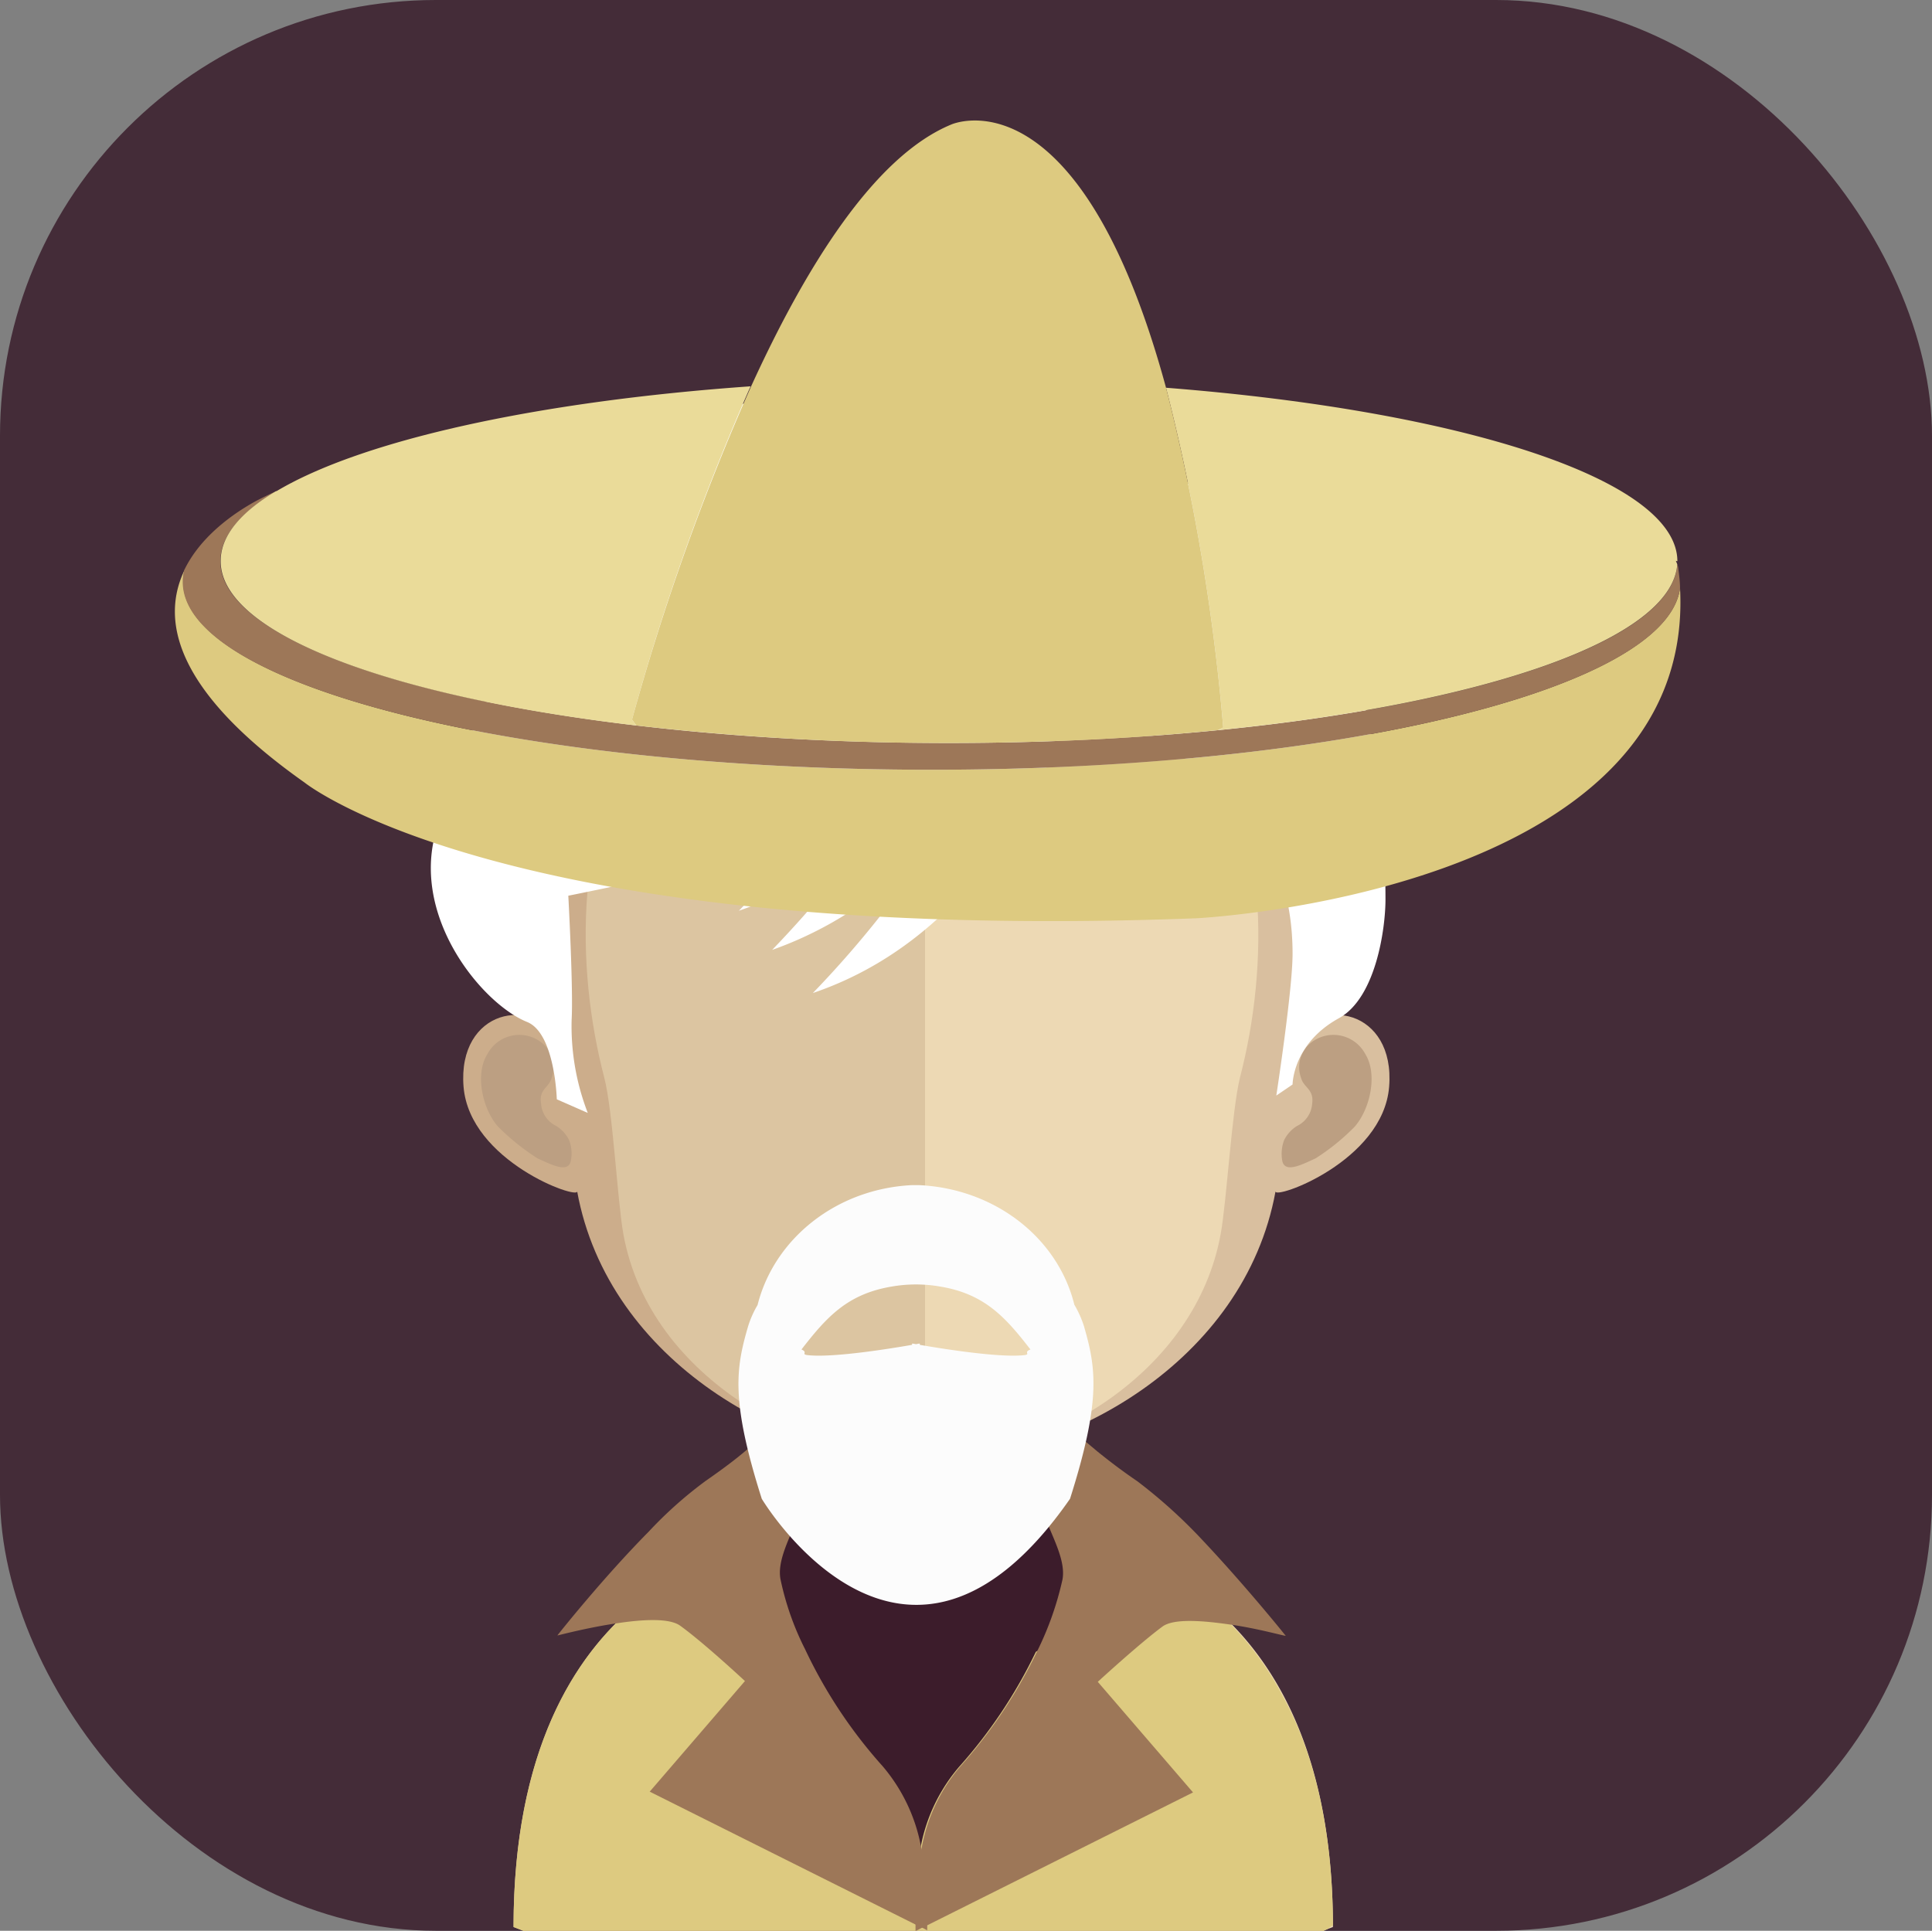 <svg xmlns="http://www.w3.org/2000/svg" viewBox="0 0 174.67 174.58"><rect x="0" y="0" width="174.67" height="174.58" fill="#808080" stroke="none"/><defs><style>.cls-1{fill:#442c38;}.cls-2{fill:#dcc5a1;}.cls-3{fill:#edd9b4;}.cls-4,.cls-9{fill:#bc9f82;}.cls-4{opacity:0.7;}.cls-5{fill:#3c1c2b;}.cls-6{fill:#ddca80;}.cls-7{fill:#9d7758;}.cls-8{fill:#ccad8b;}.cls-10{fill:#d9bf9f;}.cls-11{fill:#fcfcfc;}.cls-12{fill:#fff;}.cls-13{fill:#eadb99;}</style></defs><title>Ativo 124ac</title><g id="Camada_2" data-name="Camada 2"><g id="Avatares"><rect class="cls-1" width="174.67" height="174.58" rx="39.41"/><path class="cls-2" d="M83.4,115.1v59.48H47.31l-.88-.34c0-31.9,22.09-34.28,22.09-34.28h0c2.18-.05,3.57-2.57,4.51-6.4.15-.58.27-1.2.38-1.86.2-1.09.38-2.24.5-3.44.08-.73.15-1.45.23-2.2.34-3.65.43-7.62.43-11.38C74.62,114.68,79.48,115.1,83.4,115.1Z"/><path class="cls-3" d="M120.51,174.08v.16l-.48.18h0c-.1.05-.23.09-.35.16H83.4V115.1h.08c3.92,0,8.81-.42,8.81-.42,0,3.74.1,7.65.43,11.29.08.72.15,1.45.23,2.15.15,1.25.3,2.43.5,3.54v0c.08.5.18.95.28,1.4.94,4.11,2.41,6.88,4.68,6.88a20.86,20.86,0,0,1,7.27,2.58C112.11,146.12,120.46,154.53,120.51,174.08Z"/><path class="cls-4" d="M92.3,131.66v0a10.52,10.52,0,0,1-9,4.87h0a11.37,11.37,0,0,1-8.94-4.85c.18-1.09.33-2.25.45-3.45.07-.72.14-1.45.2-2.2a35.8,35.8,0,0,0,8.19,1.07h.1A33.63,33.63,0,0,0,91.64,126c.07.73.14,1.45.21,2.15C92,129.37,92.12,130.55,92.3,131.66Z"/><path class="cls-5" d="M108.69,140.27A112.22,112.22,0,0,1,96,153.22a39.62,39.62,0,0,0-12.07,20.2c0-.07,0-.16-.08-.22-.25-1-.58-2.07-.94-3.11v0a38.24,38.24,0,0,0-11-16.85A113.26,113.26,0,0,1,58.6,139.57a37.22,37.22,0,0,1,5.16-4.6c1.6-1.11,2.77-2,3.67-2.77h0c1.88.48,3.74.91,5.62,1.23a58.74,58.74,0,0,0,11.28,1,55.4,55.4,0,0,0,9.14-.91c1.93-.31,3.83-.75,5.73-1.24h0c.91.73,2,1.58,3.57,2.65A46.78,46.78,0,0,1,108.69,140.27Z"/><path class="cls-6" d="M120.51,174.08a4.9,4.9,0,0,0-.48.34h0c-.1.05-.23.09-.35.16H47.31l-.88-.34c0-14.17,4.35-22.52,9.21-27.42A23.33,23.33,0,0,1,68.52,140h0c1.5,3.53.35,2.85,1.44,5.87a7.83,7.83,0,0,0,2.77,3.33,43.67,43.67,0,0,0,7,10.56,15.64,15.64,0,0,1,3.49,7.35,15.54,15.54,0,0,1,3.49-7.35,44.41,44.41,0,0,0,6.94-10.4c1.51-.89,2.78-1.77,3.64-2.4.56-.39,1.14,3.62,1.75,3a87.17,87.17,0,0,0,6.58-7.41,24,24,0,0,1,5.67,4.33,27.63,27.63,0,0,1,4.7,6.51C118.66,158.27,120.48,165,120.51,174.08Z"/><path class="cls-7" d="M83.83,174c0,.33,0,.54,0,.54l-.53-.28-.56-.26-24-12,8.61-10s-3.7-3.45-5.85-5c-1-.73-3.47-.57-5.82-.21-2.61.39-5.09,1.05-5.29,1.09.33-.43,4.2-5.28,8.25-9.38a37.22,37.22,0,0,1,5.16-4.6c1.6-1.11,2.77-2,3.67-2.77h0c.83-.68,1.49-1.23,2.1-1.7,1.21.45,2.45.84,3.67,1.18,0,.56-.1,1.15-.15,1.75-.1,1-.21,1.88-.33,2.65-.41,2.67-2.61,5.51-2.2,7.77a25.61,25.61,0,0,0,2.23,6.35,43.67,43.67,0,0,0,7,10.56,15.64,15.64,0,0,1,3.49,7.35,27.41,27.41,0,0,1,.58,5.08A17.77,17.77,0,0,1,83.83,174Z"/><path class="cls-7" d="M99.25,152.07l8.61,10-24,12-.55.26-.54.28s0-.21,0-.54a30,30,0,0,1,.2-5v0c.1-.61.2-1.27.36-2a15.54,15.54,0,0,1,3.49-7.35,44.41,44.41,0,0,0,6.94-10.4,28.43,28.43,0,0,0,2.3-6.51c.4-2.26-1.8-5.1-2.2-7.77-.1-.75-.21-1.61-.31-2.52-.07-.59-.12-1.16-.17-1.72,1.28-.35,2.58-.73,3.87-1.19.58.46,1.21,1,2,1.66h0c.91.73,2,1.59,3.57,2.66a46.78,46.78,0,0,1,5.87,5.3c3.77,4,7.24,8.28,7.55,8.68-.21,0-2.44-.64-4.89-1s-5.19-.61-6.25.16C103,148.62,99.25,152.07,99.25,152.07Z"/><path class="cls-8" d="M83.67,46.9c-34.38,0-34.57,28.67-33,47.44-2.36-4.45-9.33-3.08-8.76,3.93.56,6.74,10.4,10.23,10.27,9.45,2.81,15.44,19,24.37,31.53,24.37.08,0,.17,0,.26,0V46.9Z"/><path class="cls-9" d="M44.07,95.3a3.26,3.26,0,0,1,5-.94,2.82,2.82,0,0,1,.8,3.11c-.24.9-1.18,1-.95,2.34a2.42,2.42,0,0,0,1.37,2,3.2,3.2,0,0,1,1.16,1.27,3.4,3.4,0,0,1,.15,1.93c-.26,1.11-1.88.23-3-.27A20.72,20.72,0,0,1,45,101.84C43.6,100.22,42.93,97.1,44.07,95.3Z"/><path class="cls-10" d="M83.83,46.9c34.37,0,34.57,28.67,33,47.44,2.36-4.45,9.33-3.08,8.76,3.93-.55,6.74-10.4,10.23-10.27,9.45-2.81,15.44-19,24.37-31.53,24.37-.08,0-.17,0-.26,0V46.9Z"/><path class="cls-9" d="M123.43,95.3a3.26,3.26,0,0,0-5-.94,2.83,2.83,0,0,0-.8,3.11c.24.9,1.19,1,1,2.34a2.42,2.42,0,0,1-1.37,2,3.2,3.2,0,0,0-1.16,1.27,3.49,3.49,0,0,0-.16,1.93c.27,1.11,1.88.23,3-.27a19.92,19.92,0,0,0,3.55-2.88C123.9,100.22,124.56,97.1,123.43,95.3Z"/><path class="cls-2" d="M83.37,55c-11.31,0-19.58,3.27-24.6,9.73-7,9-6.73,22.81-4.14,32.7.78,3,1.19,11.17,1.73,14.17,2.44,13.37,17.25,20.51,27,20.51l.26,0V55Z"/><path class="cls-3" d="M107.91,64.73c-5-6.42-13.16-9.68-24.28-9.74v77.07c11.14-.11,24.45-7.92,26.73-20.48.55-3,1-11.15,1.75-14.17C114.68,87.54,114.93,73.78,107.91,64.73Z"/><path class="cls-11" d="M98,119.91a9.53,9.53,0,0,0-.87-1.94c-1.48-6-7.12-10.47-14-10.81v0h-.7v0C75.61,107.5,70,112,68.49,118a9,9,0,0,0-.86,1.94c-1.09,3.75-1.6,6.64,1.24,15.58h0s12.87,21.58,27.87,0h0C99.59,126.55,99.08,123.66,98,119.91Zm-17.38-3.58a12.72,12.72,0,0,1,4.38,0c4,.66,5.9,2.76,8.16,5.69-.7.27.13.45-.64.52-2.33.23-7.58-.63-9.36-.94v-.11h-.08l-.27.05-.26-.05h-.09v.11c-1.78.31-7,1.17-9.35.94-.78-.07,0-.25-.65-.52C74.73,119.09,76.61,117,80.62,116.33Z"/><path class="cls-12" d="M116.78,48.82a21,21,0,0,0-8-4.43S99,39.49,91.49,36s-19.66-.7-26,.94S51.66,47.51,49.32,52.41,41.16,68,39.29,75.65s4.42,15.16,8.35,16.75c2.54,1,2.7,7,2.7,7l2.8,1.23a21.7,21.7,0,0,1-1.46-8.4c.16-2.8-.3-11.24-.3-11.24s12-2.38,20.87-4.76c-3,3.64-5.45,6.12-5.45,6.12a32.21,32.21,0,0,0,12.58-8,100.7,100.7,0,0,1-9.57,11.54,33.84,33.84,0,0,0,15.8-11.63A93.58,93.58,0,0,1,73.49,89.79c16.68-5.66,22.58-23.5,23.35-26.06l.14-.12a27.5,27.5,0,0,1,10,5c4.43,3.28,9.88,7.82,9.88,17.63,0,3.28-1.47,12.82-1.47,12.82l1.47-1s0-3.7,4.2-6c3.35-1.85,4.2-8.14,4.2-10.73C125.25,63.85,120.29,52.09,116.78,48.82Z"/><path class="cls-6" d="M84.24,69.6c-37.38,0-67.68-7.6-67.68-17a4.13,4.13,0,0,1,.14-1.09c-2.14,4.4-1.1,10.82,10.84,19.25,0,0,18.12,14.62,80.63,12.27,0,0,45.19-2.22,43.72-29.87C150.71,62.3,120.88,69.6,84.24,69.6Z"/><path class="cls-7" d="M84.24,69.6c36.64,0,66.47-7.3,67.65-16.41,0-.62-.09-1.25-.17-1.89,0-.09-.06-.17-.08-.25C151,60,121.76,67.18,85.78,67.18c-36.37,0-65.86-7.36-65.86-16.43,0-2.24,1.79-4.37,5-6.31-.59.26-1.15.54-1.68.81-2,1.08-5.07,3.17-6.58,6.29a4.13,4.13,0,0,0-.14,1.09C16.56,62,46.86,69.6,84.24,69.6Z"/><path class="cls-13" d="M151.65,50.75c0-7.37-19.45-13.6-46.23-15.69a189.21,189.21,0,0,1,5.17,30.72l-.49.24c24-2.38,41.05-8.17,41.54-15l-.13-.31Z"/><path class="cls-13" d="M67.86,34.93C48.45,36.3,32.68,39.83,25,44.41h0l-.05,0c-3.25,1.94-5,4.07-5,6.31C19.92,57.3,35.29,63,57.53,65.6l-.39-.54A215.1,215.1,0,0,1,67.86,34.93Z"/><path class="cls-6" d="M105.42,35.06C97.53,6.05,86,11.26,86,11.26c-7,2.89-13.22,13-18.09,23.67A215.1,215.1,0,0,0,57.14,65.06l.39.54a243.53,243.53,0,0,0,28.25,1.58c8.6,0,16.8-.41,24.32-1.16l.49-.24A189.21,189.21,0,0,0,105.42,35.06Z"/></g></g></svg>